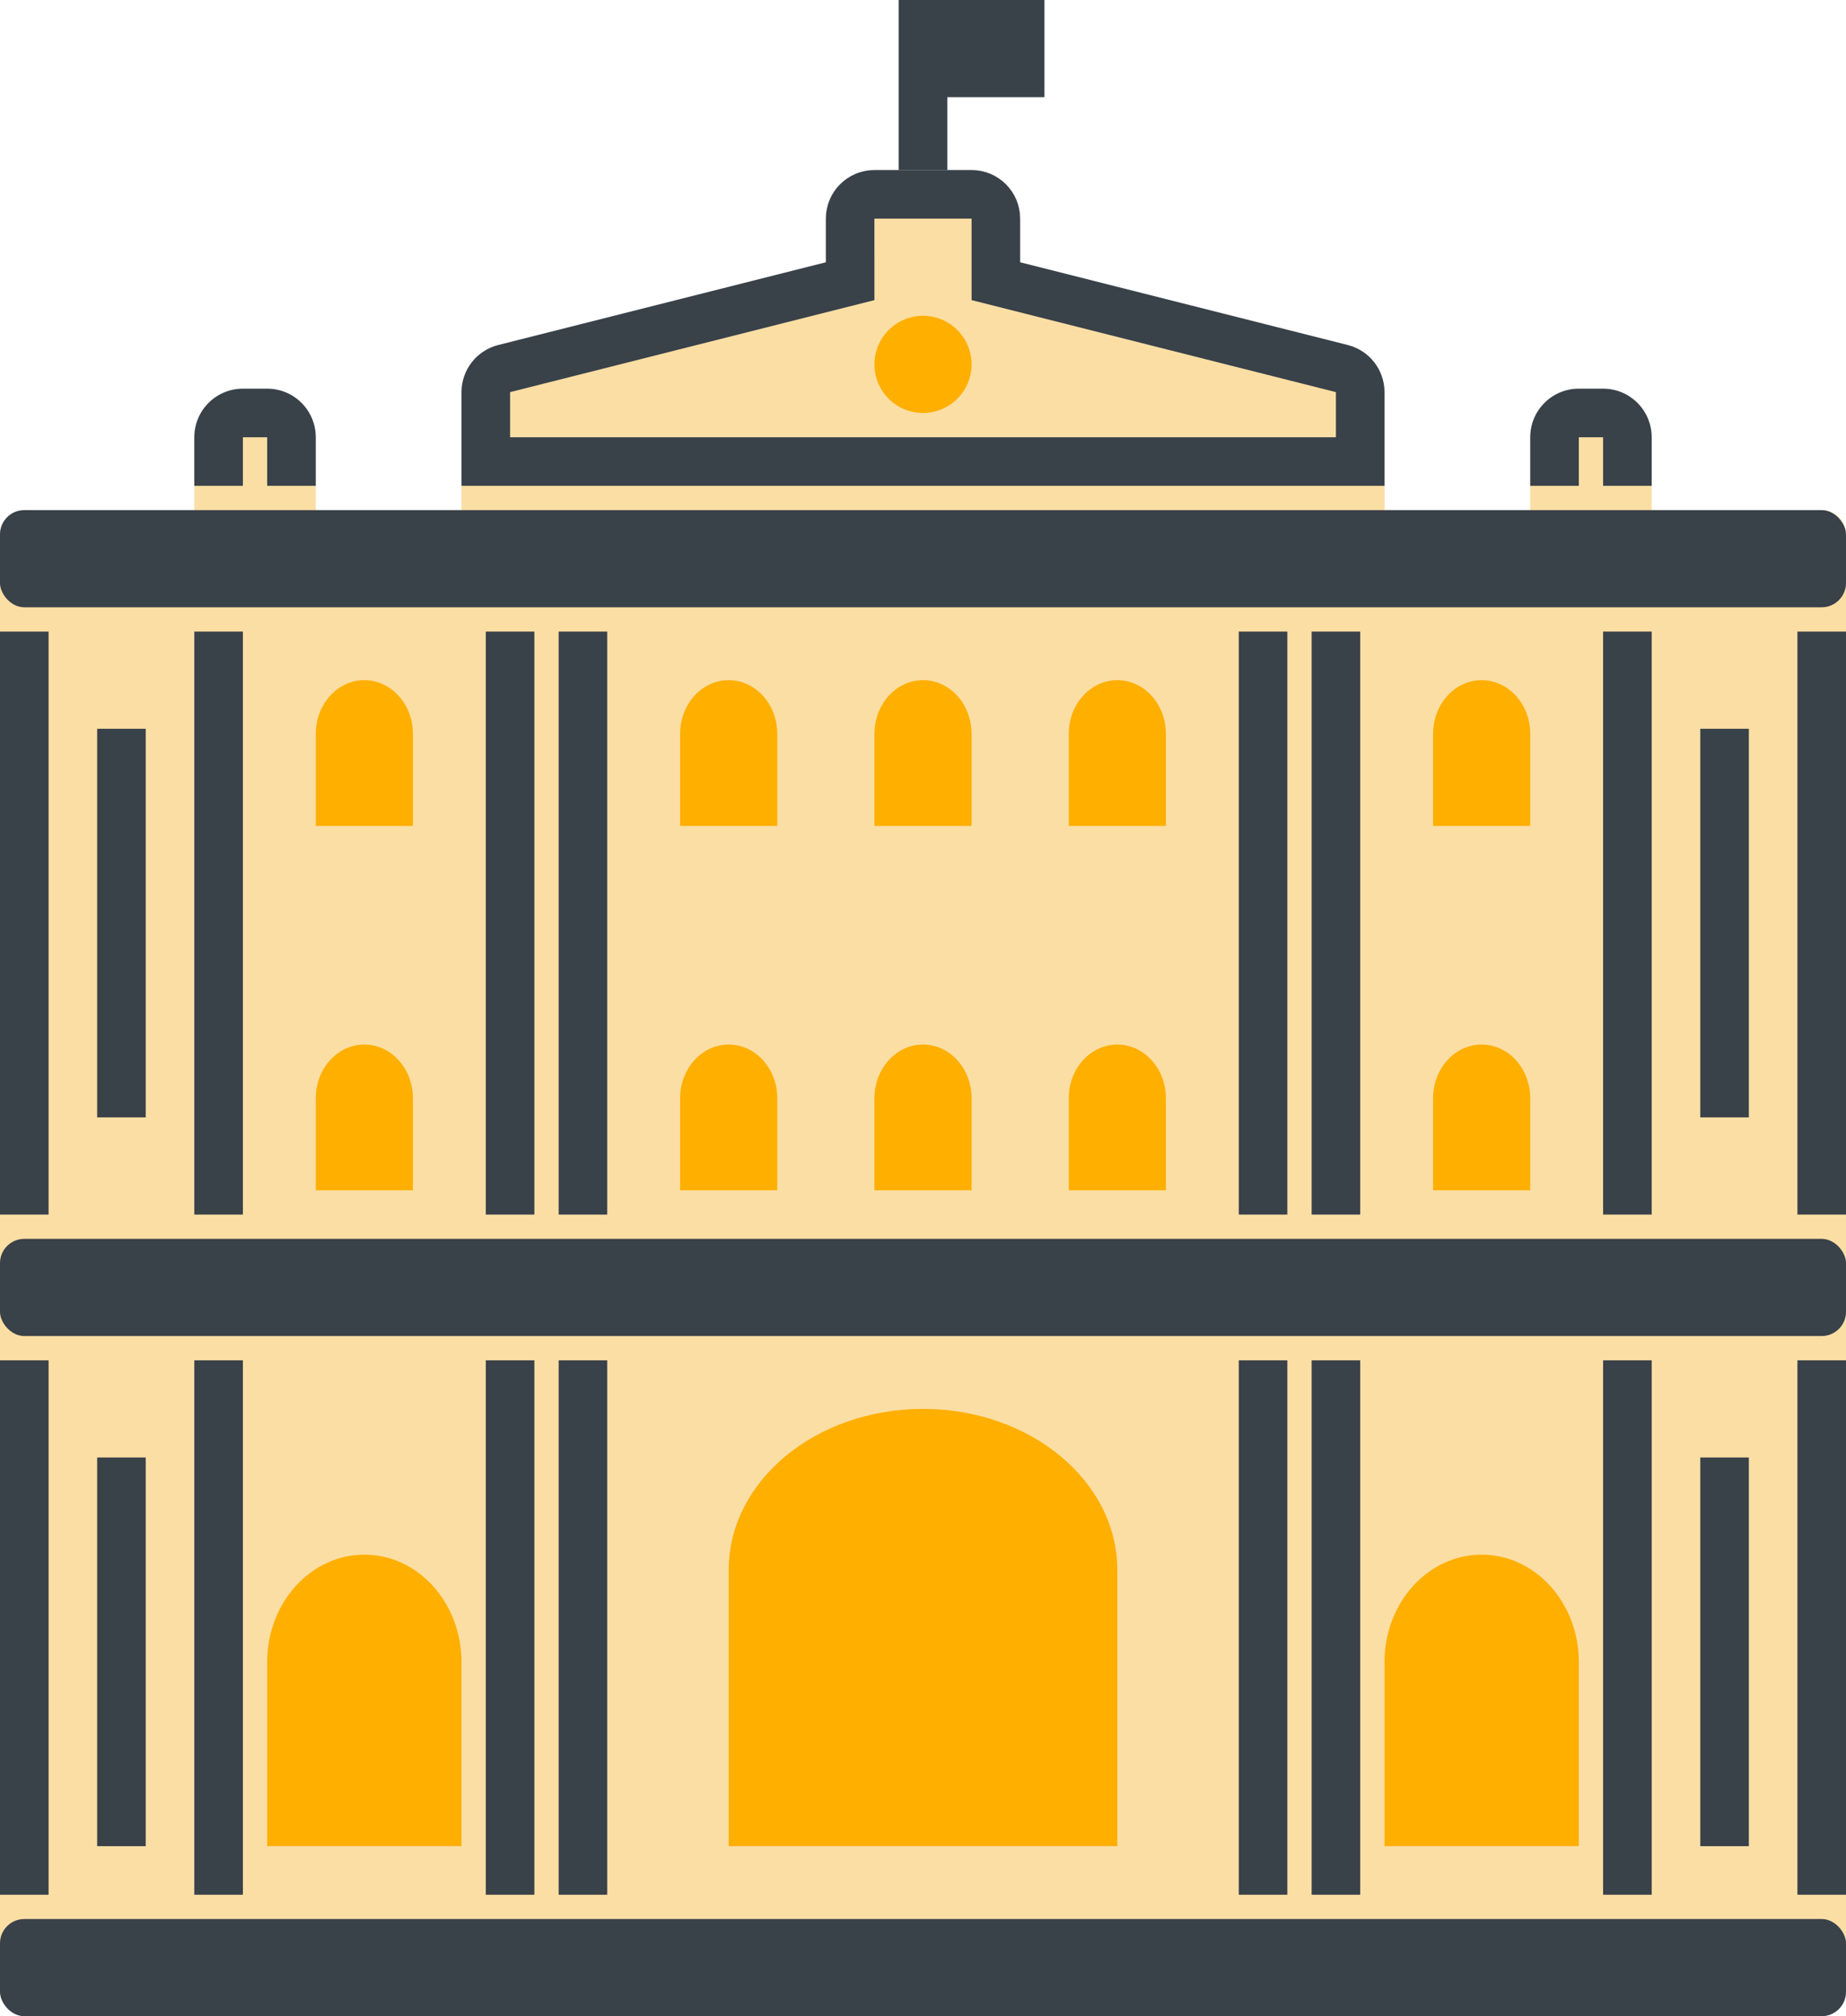 <svg width="76" height="83" xmlns="http://www.w3.org/2000/svg"><g fill="none" fill-rule="evenodd"><path d="M0 22v59h76L76 22c-2e-7-.552-.448-1-1-1L68 21v-2.833c0-1.105-.895-2-2-2h-1c-1.105 0-2 .895-2 2V21h-6v-4.803c0-.922-.631-1.725-1.527-1.943L40.031 10.494V8H36v2.5l-15.472 3.754C19.632 14.472 19 15.275 19 16.198V21h-6v-2.833c0-1.105-.895-2-2-2h-1c-1.105 0-2 .895-2 2V21H1c-.552 0-1 .448-1 1z" fill="#FBDEA4"/><path fill="#394149" d="M23 26h2v24h-2zM20 26h2v24h-2zM20 56h2v22h-2zM51 26h2v24h-2zM54 26h2v24h-2zM54 56h2v22h-2zM0 56h2v22H0zM66 26h2v24h-2zM74 56h2v22h-2z"/><path d="M52 78V56m15 0v22M9 78V56m15 0v22" stroke="#394149" stroke-width="2"/><rect fill="#394149" y="51" width="76" height="4" rx="1"/><rect fill="#394149" y="21" width="76" height="4" rx="1"/><path d="M75 26v24M9 26v24m-8 0V26M35 11.576V9c0-.552.448-1 1-1h4c.552 0 1 .448 1 1v2.576l14.245 3.597c.444.112.755.512.755.97V19H20v-2.857c0-.458.311-.857.755-.97L35 11.576z" stroke="#394149" stroke-width="2"/><path d="M30 64.632C30 60.969 33.582 58 38 58s8 2.969 8 6.632V76H30V64.632z" fill="#FFAF00"/><path d="M10 20H8v-2c0-1.105.895-2 2-2h1c1.105 0 2 .895 2 2v2h-2v-2h-1v2zM65 20h-2v-2c0-1.105.895-2 2-2h1c1.105 0 2 .895 2 2v2h-2v-2h-1v2z" fill="#394149" fill-rule="nonzero"/><rect fill="#394149" y="79" width="76" height="4" rx="1"/><circle fill="#FFAF00" cx="38" cy="15" r="2"/><path fill="#394149" d="M37 0h2v7h-2zM39 0h4v4h-4z"/><path d="M13 30.211C13 28.99 13.895 28 15 28s2 .99 2 2.211V34h-4v-3.789zM28 45.211C28 43.99 28.895 43 30 43s2 .99 2 2.211V49h-4v-3.789zM28 30.211C28 28.99 28.895 28 30 28s2 .99 2 2.211V34h-4v-3.789zM36 45.211C36 43.99 36.895 43 38 43s2 .99 2 2.211V49h-4v-3.789zM36 30.211C36 28.99 36.895 28 38 28s2 .99 2 2.211V34h-4v-3.789zM44 45.211C44 43.99 44.895 43 46 43s2 .99 2 2.211V49h-4v-3.789zM44 30.211C44 28.99 44.895 28 46 28s2 .99 2 2.211V34h-4v-3.789zM59 45.211C59 43.99 59.895 43 61 43s2 .99 2 2.211V49h-4v-3.789zM13 45.211C13 43.99 13.895 43 15 43s2 .99 2 2.211V49h-4v-3.789zM59 30.211C59 28.99 59.895 28 61 28s2 .99 2 2.211V34h-4v-3.789zM11 68.421C11 65.979 12.791 64 15 64s4 1.979 4 4.421V76h-8v-7.579zM57 68.421C57 65.979 58.791 64 61 64s4 1.979 4 4.421V76h-8v-7.579z" fill="#FFAF00"/><path fill="#394149" fill-rule="nonzero" d="M4 30h2v16H4zM70 30h2v16h-2zM70 60h2v16h-2zM4 60h2v16H4z"/></g></svg>
